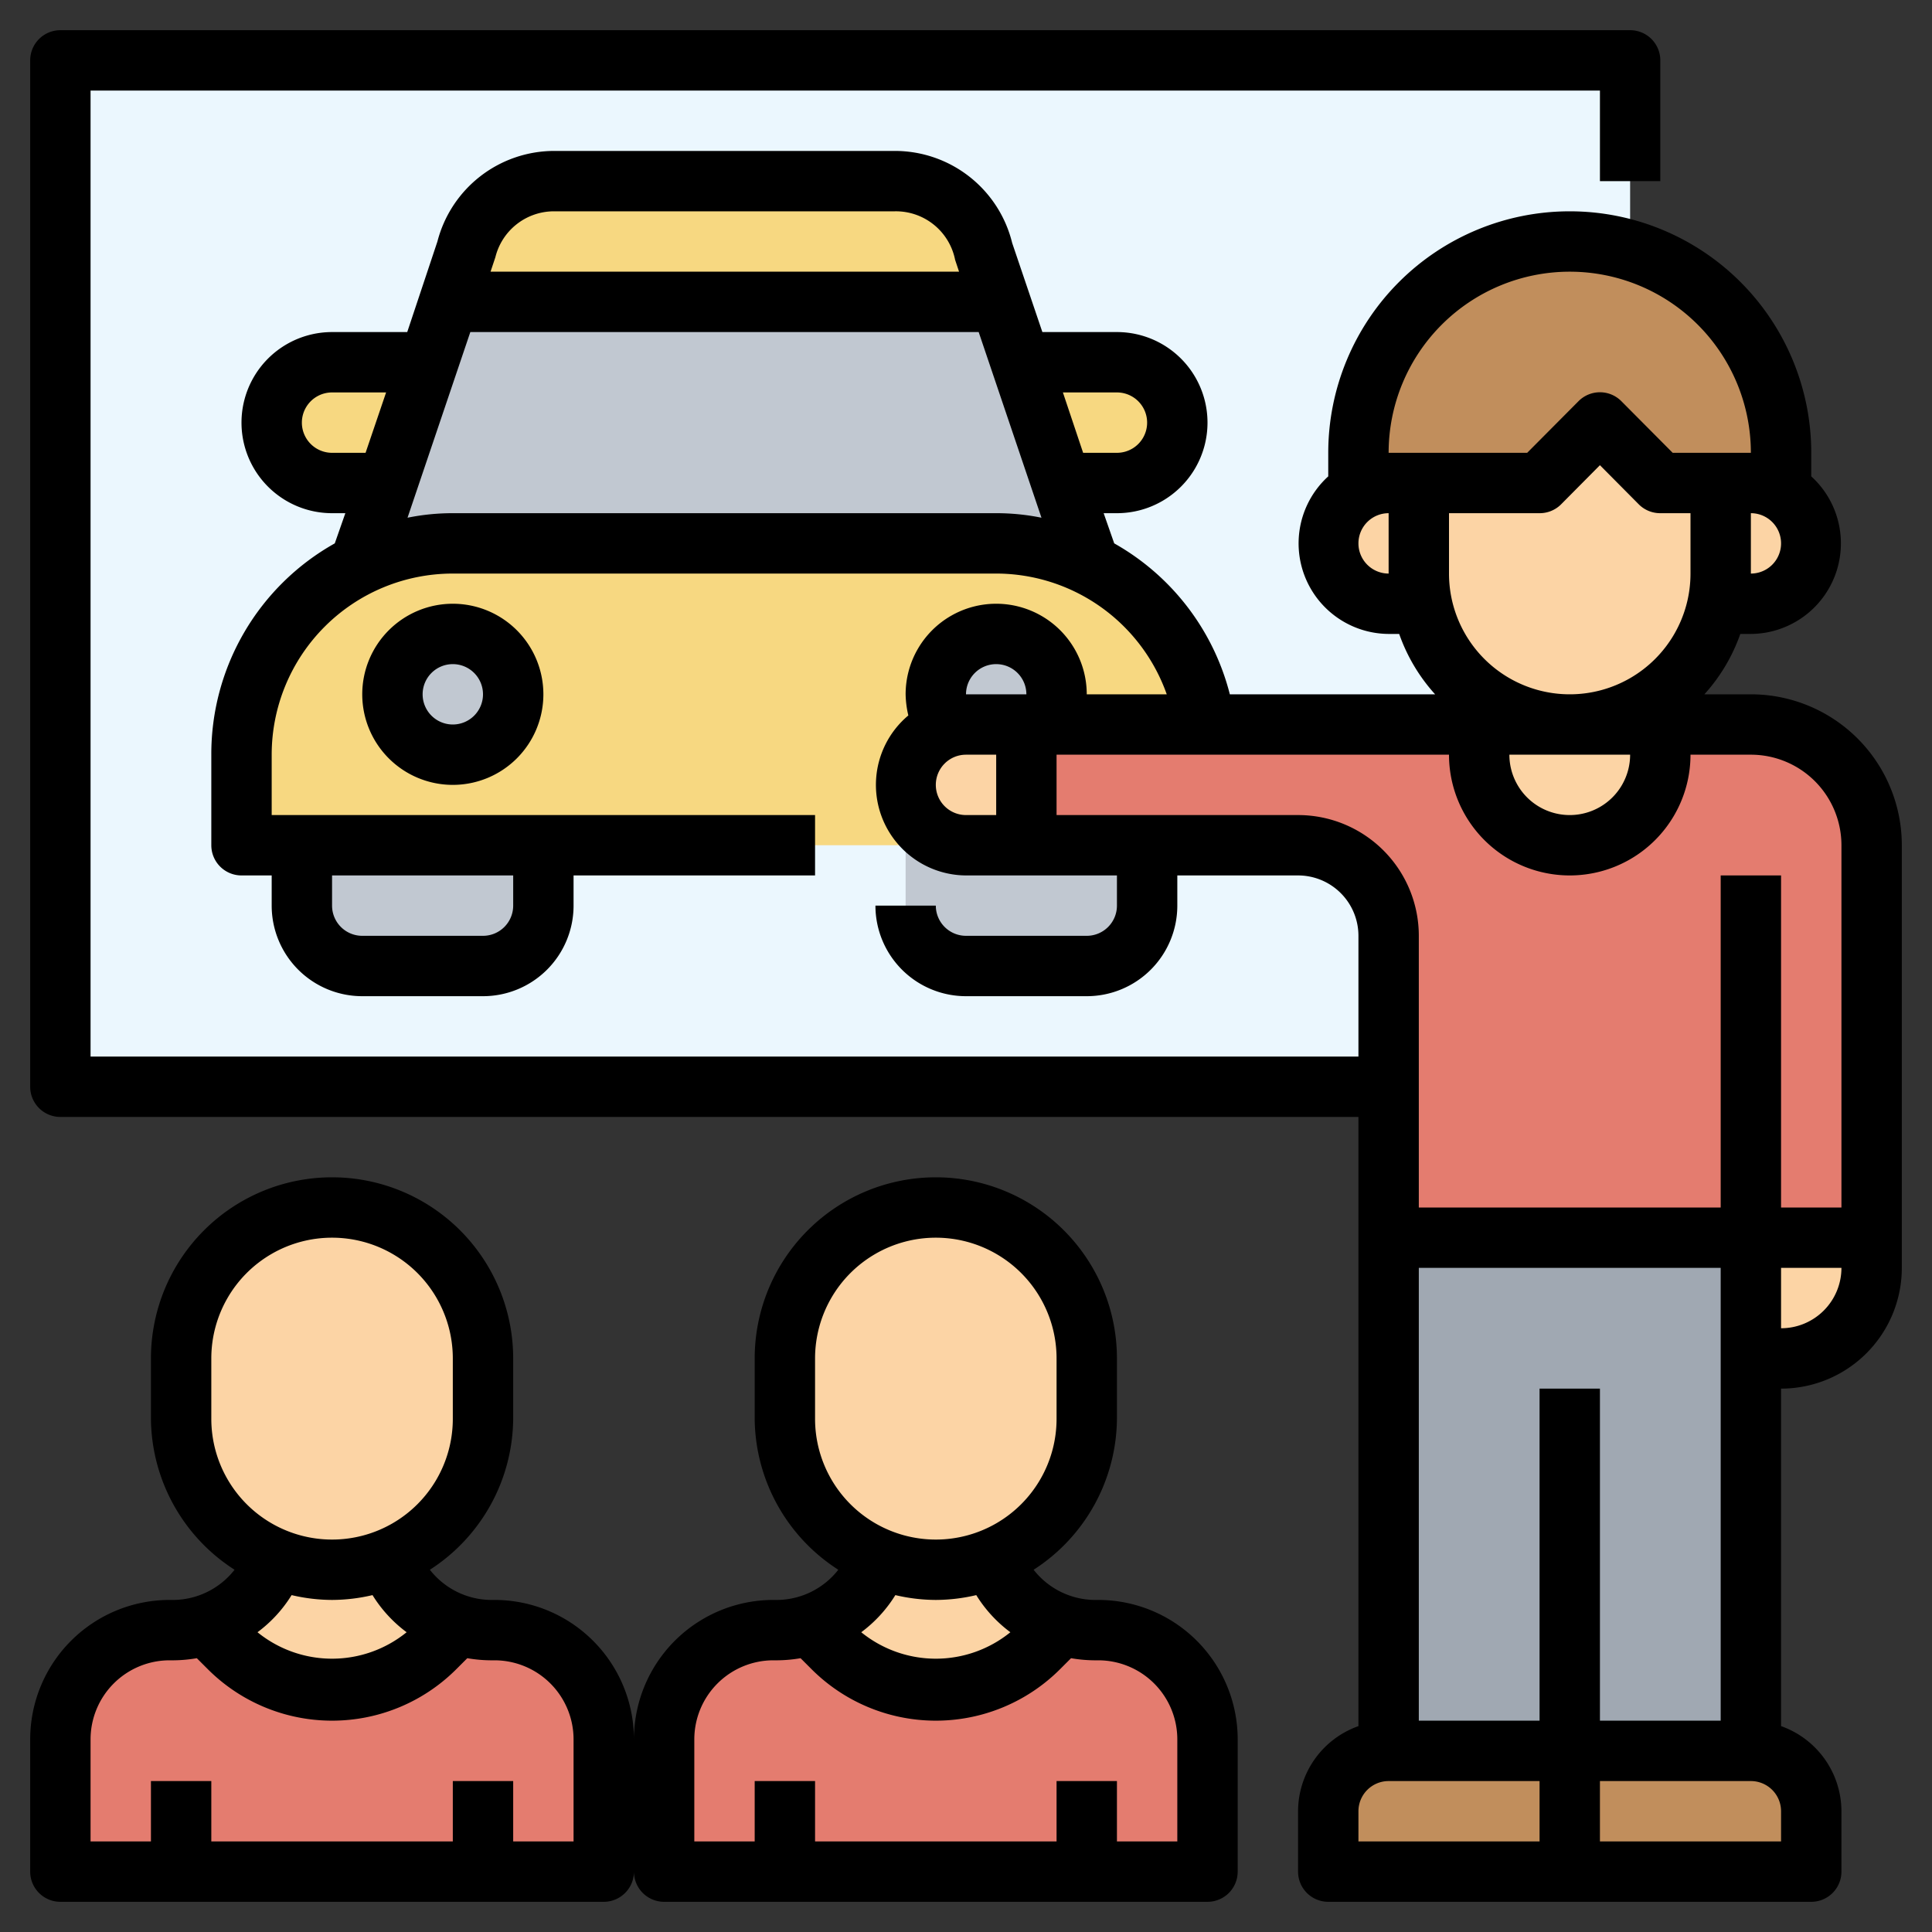 <svg height="512" viewBox="0 0 64 64" width="512" xmlns="http://www.w3.org/2000/svg"><rect x="0" y="0" width="64" height="64" fill="#333333" stroke="none"/><g id="Layer_9" data-name="Layer 9"><path d="m16.38 54h-.14a3.61 3.61 0 0 1 -3.24-2v-.42a5 5 0 0 1 -4 0v.42a3.61 3.61 0 0 1 -3.24 2h-.14a3.62 3.62 0 0 0 -3.62 3.62v4.38h18v-4.38a3.62 3.62 0 0 0 -3.62-3.62z" fill="#fcd4a5"/><rect fill="#fcd4a5" height="12" rx="5" width="10" x="6" y="40"/><path d="m16.38 54h-.14a3.47 3.47 0 0 1 -1.07-.17l-.76.76a4.83 4.83 0 0 1 -6.82 0l-.76-.76a3.47 3.47 0 0 1 -1.07.17h-.14a3.62 3.62 0 0 0 -3.62 3.62v4.38h18v-4.38a3.62 3.62 0 0 0 -3.62-3.62z" fill="#e47c6f"/><path d="m36.38 54h-.14a3.61 3.61 0 0 1 -3.24-2v-.42a5 5 0 0 1 -4 0v.42a3.61 3.61 0 0 1 -3.24 2h-.14a3.62 3.62 0 0 0 -3.62 3.62v4.38h18v-4.38a3.62 3.62 0 0 0 -3.62-3.62z" fill="#fcd4a5"/><rect fill="#fcd4a5" height="12" rx="5" width="10" x="26" y="40"/><path d="m36.38 54h-.14a3.47 3.47 0 0 1 -1.07-.17l-.76.76a4.83 4.83 0 0 1 -6.82 0l-.76-.76a3.47 3.47 0 0 1 -1.07.17h-.14a3.62 3.62 0 0 0 -3.62 3.62v4.38h18v-4.38a3.62 3.62 0 0 0 -3.62-3.62z" fill="#e47c6f"/><path d="m2 2h52v34h-52z" fill="#ebf7fe"/><path d="m15 18h18a7 7 0 0 1 7 7v3a0 0 0 0 1 0 0h-32a0 0 0 0 1 0 0v-3a7 7 0 0 1 7-7z" fill="#f7d881"/><circle cx="33" cy="23" fill="#c1c8d1" r="2"/><path d="m62 41v-13a4 4 0 0 0 -4-4h-24v4h9a3 3 0 0 1 3 3v10z" fill="#e47c6f"/><path d="m34 24h-2a2 2 0 0 0 -2 2 2 2 0 0 0 2 2h2z" fill="#fcd4a5"/><path d="m46 41h12v17h-12z" fill="#a0a8b2"/><path d="m15 18h18a6.9 6.9 0 0 1 3.07.72l-3.51-10.43a3 3 0 0 0 -2.92-2.29h-11.28a3 3 0 0 0 -2.92 2.29l-3.51 10.43a6.9 6.9 0 0 1 3.07-.72z" fill="#c1c8d1"/><path d="m14.19 12h-3.19a2 2 0 0 0 0 4h1.85z" fill="#f7d881"/><path d="m37 12h-3.19l1.34 4h1.85a2 2 0 0 0 2-2 2 2 0 0 0 -2-2z" fill="#f7d881"/><path d="m10 28v2a2 2 0 0 0 2 2h4a2 2 0 0 0 2-2v-2z" fill="#c1c8d1"/><path d="m30 28v2a2 2 0 0 0 2 2h4a2 2 0 0 0 2-2v-2z" fill="#c1c8d1"/><path d="m15.44 8.29-.57 1.71h18.26l-.57-1.71a3 3 0 0 0 -2.92-2.29h-11.28a3 3 0 0 0 -2.92 2.29z" fill="#f7d881"/><circle cx="15" cy="23" fill="#c1c8d1" r="2"/><path d="m52 58h-6a2 2 0 0 0 -2 2v2h8z" fill="#c18e5c"/><path d="" fill="none" stroke="#000" stroke-linejoin="round" stroke-width="2"/><path d="m52 58h6a2 2 0 0 1 2 2v2h-8z" fill="#c18e5c"/><g fill="#fcd4a5"><path d="m57 16v3a5 5 0 0 1 -5 5 5 5 0 0 1 -5-5v-3h4l2-2 2 2z"/><path d="m47 19v-3h-1a2 2 0 0 0 0 4h1.1a5.47 5.47 0 0 1 -.1-1z"/><path d="m58 16h-1v3a5.47 5.47 0 0 1 -.1 1h1.1a2 2 0 0 0 0-4z"/></g><path d="m58 16a2 2 0 0 1 1 .28v-1.28a7 7 0 0 0 -14 0v1.28a2 2 0 0 1 1-.28h5l2-2 2 2z" fill="#c18e5c"/><path d="m49 24v1a3 3 0 0 0 3 3 3 3 0 0 0 3-3v-1z" fill="#fcd4a5"/><path d="m58 45h1a3 3 0 0 0 3-3v-1h-4z" fill="#fcd4a5"/><path d="m12 23a3 3 0 1 0 3-3 3 3 0 0 0 -3 3zm4 0a1 1 0 1 1 -1-1 1 1 0 0 1 1 1z"/><path d="m36.38 53h-.14a2.6 2.6 0 0 1 -2-1 6 6 0 0 0 2.76-5v-2a6 6 0 0 0 -12 0v2a6 6 0 0 0 2.77 5 2.6 2.6 0 0 1 -2 1h-.14a4.62 4.62 0 0 0 -4.63 4.62 4.62 4.62 0 0 0 -4.62-4.62h-.14a2.6 2.6 0 0 1 -2-1 6 6 0 0 0 2.76-5v-2a6 6 0 0 0 -12 0v2a6 6 0 0 0 2.77 5 2.6 2.6 0 0 1 -2 1h-.15a4.62 4.62 0 0 0 -4.62 4.62v4.38a1 1 0 0 0 1 1h18a1 1 0 0 0 1-1 1 1 0 0 0 1 1h18a1 1 0 0 0 1-1v-4.38a4.62 4.62 0 0 0 -4.62-4.62zm-29.38-8a4 4 0 0 1 8 0v2a4 4 0 0 1 -8 0zm4 8a5.92 5.92 0 0 0 1.34-.16 4.44 4.44 0 0 0 1.13 1.23 3.92 3.92 0 0 1 -4.94 0 4.44 4.44 0 0 0 1.13-1.23 5.92 5.92 0 0 0 1.34.16zm8 8h-2v-2h-2v2h-8v-2h-2v2h-2v-3.38a2.62 2.62 0 0 1 2.62-2.62h.14a4.77 4.77 0 0 0 .76-.07l.36.36a5.82 5.82 0 0 0 8.24 0l.36-.36a4.77 4.77 0 0 0 .76.07h.14a2.62 2.62 0 0 1 2.62 2.62zm8-16a4 4 0 0 1 8 0v2a4 4 0 0 1 -8 0zm4 8a5.92 5.92 0 0 0 1.34-.16 4.44 4.44 0 0 0 1.13 1.23 3.92 3.92 0 0 1 -4.94 0 4.44 4.44 0 0 0 1.13-1.23 5.92 5.92 0 0 0 1.34.16zm8 8h-2v-2h-2v2h-8v-2h-2v2h-2v-3.38a2.62 2.62 0 0 1 2.62-2.62h.14a4.77 4.77 0 0 0 .76-.07l.36.36a5.82 5.82 0 0 0 8.24 0l.36-.36a4.77 4.77 0 0 0 .76.07h.14a2.62 2.62 0 0 1 2.62 2.62z"/><path d="m58 23h-1.54a5.87 5.87 0 0 0 1.19-2h.35a3 3 0 0 0 2-5.22v-.78a8 8 0 0 0 -16 0v.78a3 3 0 0 0 2 5.22h.35a5.87 5.87 0 0 0 1.19 2h-6.8a8 8 0 0 0 -3.83-5l-.35-1h.44a3 3 0 0 0 0-6h-2.47l-1-2.95a4 4 0 0 0 -3.89-3.05h-11.28a4 4 0 0 0 -3.87 3l-1 3h-2.49a3 3 0 0 0 0 6h.44l-.35 1a8 8 0 0 0 -4.09 7v3a1 1 0 0 0 1 1h1v1a3 3 0 0 0 3 3h4a3 3 0 0 0 3-3v-1h8v-2h-18v-2a6 6 0 0 1 6-6h18a6 6 0 0 1 5.65 4h-2.65a3 3 0 0 0 -6 0 3.27 3.27 0 0 0 .09.7 3 3 0 0 0 1.91 5.3h5v1a1 1 0 0 1 -1 1h-4a1 1 0 0 1 -1-1h-2a3 3 0 0 0 3 3h4a3 3 0 0 0 3-3v-1h4a2 2 0 0 1 2 2v4h-42v-32h50v3h2v-4a1 1 0 0 0 -1-1h-52a1 1 0 0 0 -1 1v34a1 1 0 0 0 1 1h43v20.18a3 3 0 0 0 -2 2.82v2a1 1 0 0 0 1 1h16a1 1 0 0 0 1-1v-2a3 3 0 0 0 -2-2.82v-11.18a4 4 0 0 0 4-4v-14a5 5 0 0 0 -5-5zm-41 7a1 1 0 0 1 -1 1h-4a1 1 0 0 1 -1-1v-1h6zm20-17a1 1 0 0 1 0 2h-1.12l-.67-2zm-18.64-6h11.28a2 2 0 0 1 2 1.61l.13.39h-15.52l.16-.48a2 2 0 0 1 1.95-1.52zm-7.36 8a1 1 0 0 1 0-2h1.79l-.68 2zm4 2a7.48 7.48 0 0 0 -1.5.15l2.08-6.15h16.84l2.08 6.15a7.48 7.48 0 0 0 -1.5-.15zm39 8a2 2 0 0 1 -4 0zm4-6v-2a1 1 0 0 1 0 2zm-13-1a1 1 0 0 1 1-1v2a1 1 0 0 1 -1-1zm1-3a6 6 0 0 1 12 0h-2.59l-1.7-1.71a1 1 0 0 0 -1.42 0l-1.7 1.71zm2 4v-2h3a1 1 0 0 0 .71-.29l1.29-1.3 1.29 1.3a1 1 0 0 0 .71.29h1v2a4 4 0 0 1 -8 0zm-15 3a1 1 0 0 1 1 1h-2a1 1 0 0 1 1-1zm-2 4a1 1 0 0 1 1-1h1v2h-1a1 1 0 0 1 -1-1zm12 1h-8v-2h13a4 4 0 0 0 8 0h2a3 3 0 0 1 3 3v12h-2v-11h-2v11h-10v-9a4 4 0 0 0 -4-4zm8 34h-6v-1a1 1 0 0 1 1-1h5zm0-15v11h-4v-15h10v15h-4v-11zm8 15h-6v-2h5a1 1 0 0 1 1 1zm0-17v-2h2a2 2 0 0 1 -2 2z"/></g></svg>